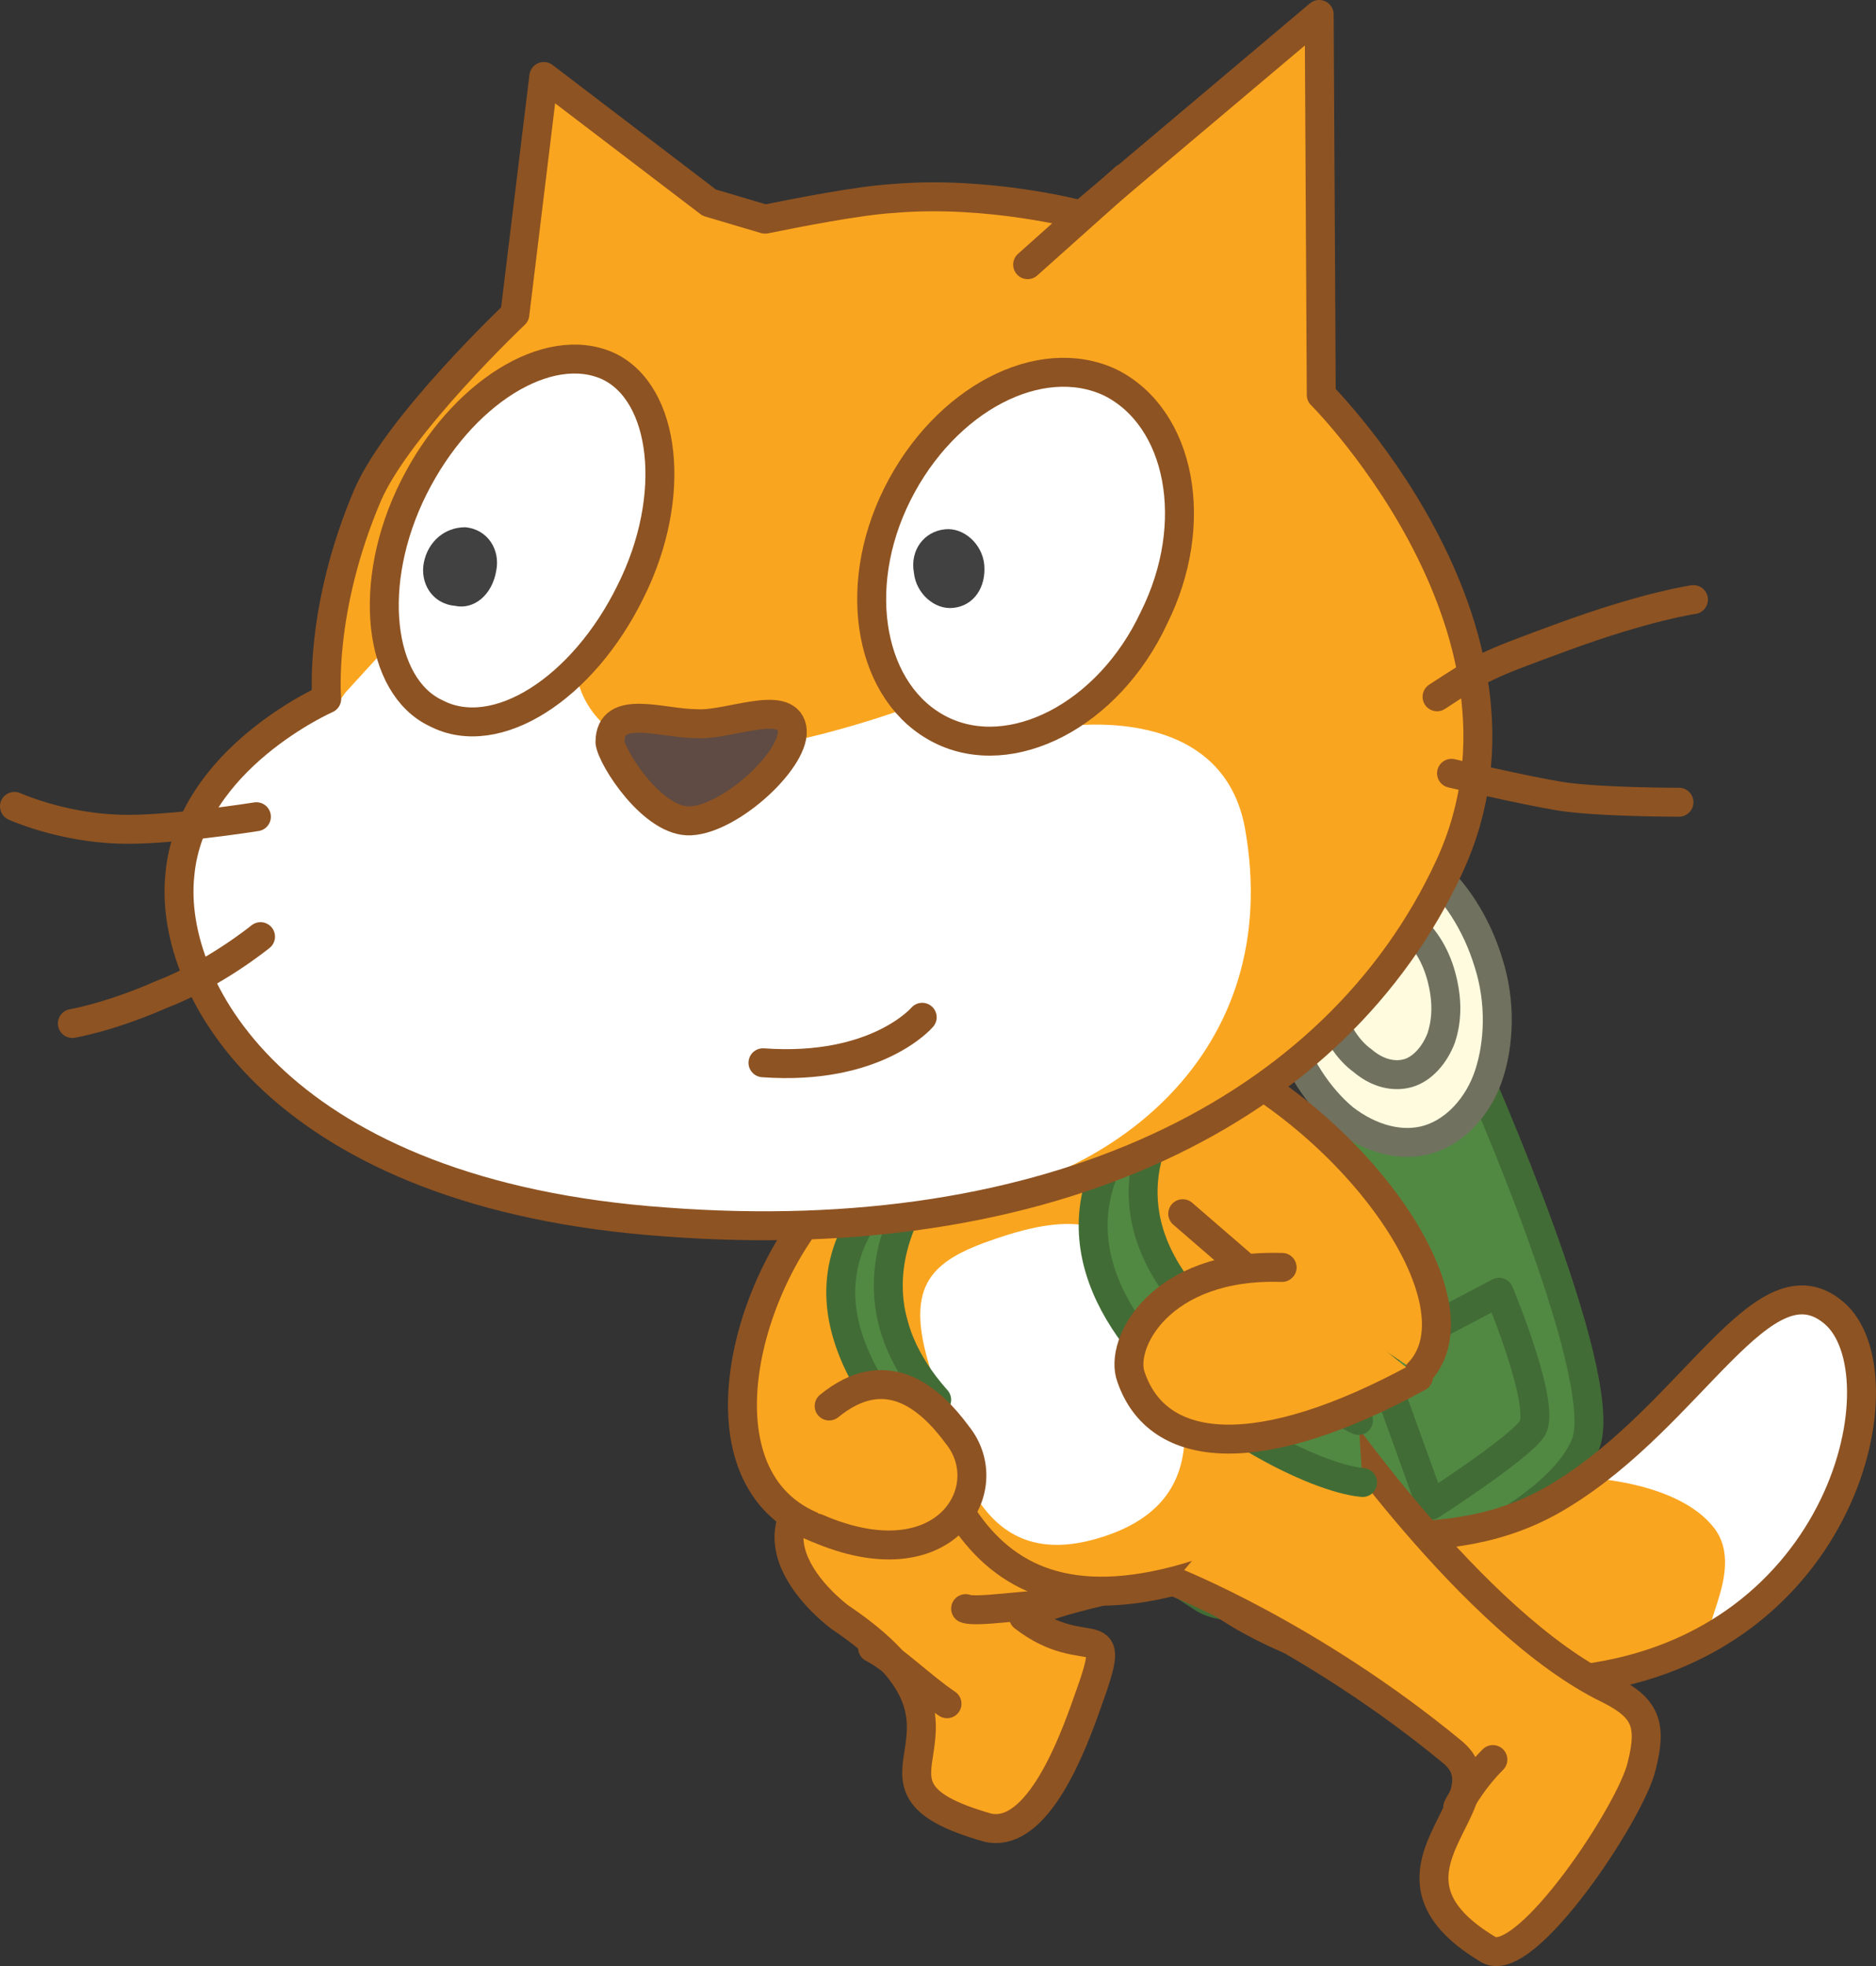 <svg version="1.1" xmlns="http://www.w3.org/2000/svg" xmlns:xlink="http://www.w3.org/1999/xlink" width="90.729" height="95.089" viewBox="0,0,90.729,95.089"><rect x="0" y="0" width="90.729" height="95.089" fill="#333333" stroke="none"/><g transform="translate(-203.871,-136.6)"><g data-paper-data="{&quot;isPaintingLayer&quot;:true}" fill="none" fill-rule="nonzero" stroke="none" stroke-width="none" stroke-linecap="none" stroke-linejoin="none" stroke-miterlimit="10" stroke-dasharray="" stroke-dashoffset="0" font-family="none" font-weight="none" font-size="none" text-anchor="none" style="mix-blend-mode: normal"><g data-paper-data="{&quot;index&quot;:null}" id="ID0.8042219481430948" stroke-width="1.4" stroke-linecap="round" stroke-linejoin="round"><path d="M275.171,188.2c0,0 6.6,14.8 5.4,18.2c-1.9,4.9 -15.7,9.3 -18.5,7.5c-4.8,-3.1 -3.2,-2.3 -3.2,-2.3l-5.1,-13.7z" id="ID0.26344340899959207_3_" fill="#518943" stroke="#426c36"/><path d="M272.971,178.6c1.2,1 2.3,2.6 2.9,4.6c0.6,1.9 0.5,3.9 0,5.4c-0.5,1.5 -1.6,2.7 -2.9,3.1c-1.3,0.4 -2.8,0 -4.1,-1c-1.2,-1 -2.3,-2.6 -2.9,-4.6c-0.6,-1.9 -0.5,-3.9 0,-5.4c0.5,-1.5 1.5,-2.7 2.9,-3.1c1.4,-0.4 2.8,0 4.1,1z" id="ID0.2414738917723298_3_" fill="#fefbdf" stroke="#70715e"/><path d="M271.971,181.3c0.7,0.5 1.3,1.4 1.6,2.5c0.3,1.1 0.3,2.1 0,3c-0.3,0.8 -0.9,1.5 -1.6,1.7c-0.7,0.2 -1.5,0 -2.2,-0.6c-0.7,-0.5 -1.3,-1.4 -1.6,-2.5c-0.3,-1.1 -0.3,-2.1 0,-3c0.3,-0.8 0.9,-1.5 1.6,-1.7c0.8,-0.2 1.6,0.1 2.2,0.6z" id="ID0.6192030962556601_3_" fill="#fefbdf" stroke="#70715e"/><path d="M273.071,209.4l-2.6,-7.2l5.9,-3.1c0,0 2.3,5.5 1.6,6.6c-0.7,1 -4.9,3.7 -4.9,3.7z" id="ID0.15330331353470683_3_" fill="#518943" stroke="#426c36"/></g><g data-paper-data="{&quot;index&quot;:null}" id="ID0.15723733883351088_5_" fill="#faa51f" stroke="#8e5322" stroke-width="1.4" stroke-linecap="round" stroke-linejoin="round"><path d="M259.771,213c0,0 -5.3,1 -6.4,1.8c3.1,2.4 4.7,-0.3 3.1,4.1c-0.7,2 -2.4,6.6 -4.8,6.1c-7.8,-2.2 1.3,-4.5 -7.2,-10.2c-2.3,-1.8 -5.5,-6.1 3.9,-8.3" id="ID0.527006761636585_5_"/><path d="M246.071,216.3c1,0.5 2.4,1.9 3.6,2.7" id="ID0.8937406223267317_6_"/><path d="M254.771,214.2c-1.3,0 -3.7,0.4 -4.2,0.2" id="ID0.8937406223267317_5_"/></g><path d="M258.871,205.6" data-paper-data="{&quot;index&quot;:null}" id="ID0.39854341372847557_3_" fill="#faa51f" stroke="#8e5322" stroke-width="1.4" stroke-linecap="round" stroke-linejoin="round"/><g data-paper-data="{&quot;index&quot;:null}" id="Layer_3_3_"><path d="M270.971,210.9c2.5,0 5.5,-0.2 8.4,-2c6.4,-3.9 9.8,-11.7 13.2,-8.8c3.4,2.9 0.6,16.1 -12.2,17.7c-4.5,0.6 -8.3,-0.2 -11.3,-0.9c-0.8,-0.2 -7.5,-2.2 -9.2,-6.2c-1.7,-4 0.2,-4.4 1.1,-4.8c1,-0.1 6.5,5.1 10,5z" id="ID0.8535828334279358_3_" fill="#faa51f" stroke="none" stroke-width="1" stroke-linecap="butt" stroke-linejoin="miter"/><path d="M292.371,200c1.8,1.1 2,6.1 0.4,9.4c-1.7,3.3 -4.1,5.1 -5.6,6.1c-1.8,0.7 1.3,-2.8 -0.4,-5c-1.7,-2.2 -5.9,-2.4 -5.9,-2.4c0,0 4,-3.7 6.2,-5.8c1.9,-2 3.3,-3.3 5.3,-2.3z" id="ID0.914295740891248_3_" fill="#ffffff" stroke="none" stroke-width="1" stroke-linecap="butt" stroke-linejoin="miter"/><path d="M270.971,210.9c2.5,0 5.5,-0.2 8.4,-2c6.4,-3.9 9.8,-11.7 13.2,-8.8c3.4,2.9 0.6,16.1 -12.2,17.7c-4.5,0.6 -8.3,-0.2 -11.3,-0.9c-0.8,-0.2 -7.5,-2.2 -9.2,-6.2c-1.7,-4 0.2,-4.4 1.1,-4.8c1,-0.1 6.5,5.1 10,5z" id="ID0.40227043256163597_3_" fill="none" stroke="#8e5322" stroke-width="1.4" stroke-linecap="round" stroke-linejoin="round"/></g><path d="M254.371,189.7c6.5,-1.9 10.9,-1.3 12.8,5.1c1.9,6.4 5.5,14.7 -5.9,18.1c-11.4,3.3 -12.5,-6.6 -14.4,-13c-1.9,-6.4 1.2,-8.3 7.5,-10.2z" data-paper-data="{&quot;index&quot;:null}" id="ID0.46792364912107587_3_" fill="#faa51f" stroke="#8e5322" stroke-width="1.4" stroke-linecap="round" stroke-linejoin="round"/><g data-paper-data="{&quot;index&quot;:null}" id="ID0.16171270422637463_3_" fill="#faa51f" stroke="#8e5322" stroke-width="1.4" stroke-linecap="round" stroke-linejoin="round"><path d="M267.871,204.5c0,0 7.2,10.6 13.8,13.8c1.8,0.9 2.1,1.7 1.6,3.7c-0.5,2.2 -5.6,9.9 -7.4,8.9c-6.4,-3.8 1.2,-7.2 -1.8,-9.6c-6.8,-5.6 -13.4,-8.2 -13.4,-8.2" id="ID0.007584026083350182_3_"/><path d="M274.371,224c0,0 0.6,-1.2 1.7,-2.3" id="ID0.31672530295327306_3_"/></g><path d="M252.671,196.3c3.6,-1.1 6,-0.6 7.2,3.5c1.2,4.1 3.2,9.4 -2.9,11.2c-6.1,1.8 -7,-4.5 -8.2,-8.5c-1.2,-4.1 0.4,-5.1 3.9,-6.2z" data-paper-data="{&quot;index&quot;:null}" id="ID0.38032895559445024_3_" fill="#ffffff" stroke="none" stroke-width="1" stroke-linecap="butt" stroke-linejoin="miter"/><g data-paper-data="{&quot;index&quot;:null}" id="ID0.7407716196030378_3_" stroke="#8e5322" stroke-width="1.4" stroke-linecap="round" stroke-linejoin="round"><path d="M253.971,190.7l7.2,-3.6c8,3.3 14.6,12.5 11.3,15.9" id="ID0.15909873321652412_3_" fill="#faa51f"/><path d="M264.771,198.5" id="ID0.8024068027734756_3_" fill="#faa51f"/><path d="M261.271,197.7" id="ID0.06734407460317016_3_" fill="none"/><path d="M261.071,195.3l3.7,3.2" id="ID0.8143284288235009_3_" fill="#faa51f"/><path d="M264.771,198.5l1.1,-0.6" id="ID0.6682511982508004_3_" fill="none"/></g><g data-paper-data="{&quot;index&quot;:null}" id="ID0.32291418174281716_3_" stroke="#8e5322" stroke-width="1.4" stroke-linecap="round" stroke-linejoin="round"><path d="M243.371,210.5c-6.1,-2.3 -3.5,-12.2 0.9,-16.4l4.2,-0.5" id="ID0.30105241015553474_3_" fill="#faa51f"/><path d="M246.871,203.8" id="ID0.3822403196245432_3_" fill="#faa51f"/><path d="M248.871,201.6" id="ID0.5879319808445871_3_" fill="none"/><path d="M246.871,203.8v-3.9" id="ID0.7841392233967781_3_" fill="#faa51f"/><path d="M245.771,203.8h1.1" id="ID0.4326359131373465_3_" fill="none"/></g><path d="M269.771,208.3c-4.6,-0.4 -22.6,-11.3 -6.4,-21.4c0,0 -12.8,9.2 6.2,18.4" data-paper-data="{&quot;index&quot;:null}" id="ID0.48627097019925714_3_" fill="#518943" stroke="#426c36" stroke-width="1.4" stroke-linecap="round" stroke-linejoin="round"/><path d="M247.671,206.1c-3.5,-4.5 -6.2,-10 4.1,-15.8c0,0 -9.1,6.7 -2.6,14" data-paper-data="{&quot;index&quot;:null}" id="ID0.07006075512617826_3_" fill="#518943" stroke="#426c36" stroke-width="1.4" stroke-linecap="round" stroke-linejoin="round"/><path d="M272.471,203.2c-7.7,4.2 -12.6,3.8 -13.9,0c-0.6,-1.6 1.4,-5.5 7.3,-5.3" data-paper-data="{&quot;index&quot;:null}" id="ID0.1790580078959465_3_" fill="#faa51f" stroke="#8e5322" stroke-width="1.4" stroke-linecap="round" stroke-linejoin="round"/><path d="M243.971,204.6c2.7,-2.2 4.8,-0.5 6.2,1.4c2.1,2.6 -0.6,7.2 -6.8,4.5" data-paper-data="{&quot;index&quot;:null}" id="ID0.7947451807558537_3_" fill="#faa51f" stroke="#8e5322" stroke-width="1.4" stroke-linecap="round" stroke-linejoin="round"/><g data-paper-data="{&quot;index&quot;:null}" id="ID0.22208929294720292"><g id="Layer_2_5_"><path d="M240.871,147.2c1.5,-0.3 4.5,-0.9 6.2,-1c4.6,-0.4 9.1,0.8 9.1,0.8l11.5,-9.7l0.1,18.4c-0.7,-0.7 11.6,11.1 6.2,22.8c-5.5,11.9 -19.4,18.6 -37.9,17.2c-18.5,-1.3 -24.1,-11.2 -23.5,-16.8c0.5,-5.6 7.1,-8.5 7.1,-8.5c0,0 -0.4,-4.3 2,-9.9c1.5,-3.4 7.1,-8.7 7.1,-8.7l1.4,-11.5l8,6.1z" id="ID0.2591130444779992_3_" fill="#faa51f" stroke="none" stroke-width="1" stroke-linecap="butt" stroke-linejoin="miter"/><path d="M220.571,170.1l2.1,-2.3l9.1,1.5c0,0 0.4,3.3 4.7,3.7c4.3,0.4 11.1,-2.1 11.1,-2.1l7.3,0.9c0,0 8,-1.5 9.2,4.8c2,11 -6.6,17.4 -15.1,18.3c-5.5,0.7 -9,0.4 -13,0.2c-17.5,-1 -23.6,-10.7 -22.8,-16.3c0.5,-5.6 6.9,-8 6.9,-8z" id="ID0.3588979784399271_3_" fill="#ffffff" stroke="none" stroke-width="1" stroke-linecap="butt" stroke-linejoin="miter"/><path d="M216.271,176.1c0,0 -4.4,0.7 -6.7,0.6c-2.8,-0.1 -5,-1.1 -5,-1.1" id="ID0.2727069961838424_3_" fill="none" stroke="#8e5322" stroke-width="1.4" stroke-linecap="round" stroke-linejoin="round"/><path d="M216.471,181.9c0,0 -2.2,1.8 -4.8,2.8c-2.5,1.1 -4.3,1.4 -4.3,1.4" id="ID0.5861211125738919_3_" fill="none" stroke="#8e5322" stroke-width="1.4" stroke-linecap="round" stroke-linejoin="round"/><path d="M258.271,145.2l-4.7,4.2" id="ID0.4793355236761272_3_" fill="none" stroke="#8e5322" stroke-width="1.4" stroke-linecap="round" stroke-linejoin="round"/><path d="M240.871,147.2c1.5,-0.3 4.5,-0.9 6.2,-1c4.6,-0.4 9.1,0.8 9.1,0.8l11.5,-9.7l0.1,18.4c-0.7,-0.7 11.6,11.1 6.2,22.8c-5.5,11.9 -19.4,18.6 -37.9,17.2c-18.5,-1.3 -24.1,-11.2 -23.5,-16.8c0.5,-5.6 7.1,-8.5 7.1,-8.5c0,0 -0.4,-4.3 2,-9.9c1.5,-3.4 7.1,-8.7 7.1,-8.7l1.4,-11.5l8,6.1z" id="ID0.48413723474368453_3_" fill="none" stroke="#8e5322" stroke-width="1.4" stroke-linecap="round" stroke-linejoin="round"/><path d="M285.071,175.4c0,0 -4,0 -5.8,-0.3c-1.8,-0.3 -5.2,-1.1 -5.2,-1.1" id="ID0.9024141579866409_3_" fill="none" stroke="#8e5322" stroke-width="1.4" stroke-linecap="round" stroke-linejoin="round"/><path d="M273.371,170.3c2.3,-1.5 2.3,-1.5 6.1,-2.9c4.1,-1.5 6.3,-1.8 6.3,-1.8" id="ID0.16030752705410123_3_" fill="none" stroke="#8e5322" stroke-width="1.4" stroke-linecap="round" stroke-linejoin="round"/></g><g id="Layer_5_3_"><path d="M233.271,154.3c2.8,1.3 3.4,6.3 1.1,10.9c-2.3,4.7 -6.5,7.4 -9.4,5.9c-2.8,-1.3 -3.4,-6.3 -1.1,-10.9c2.3,-4.6 6.5,-7.2 9.4,-5.9z" id="ID0.40023312577977777_3_" fill="#ffffff" stroke="#8e5322" stroke-width="1.4" stroke-linecap="round" stroke-linejoin="round"/><path d="M224.371,163.8c0.2,-1 1,-1.7 2,-1.7c1.1,0.1 1.7,1.1 1.5,2.1c-0.2,1.2 -1.1,1.9 -2,1.7c-1.1,-0.1 -1.7,-1.1 -1.5,-2.1" id="ID0.43813491938635707_3_" fill="#414142" stroke="none" stroke-width="1" stroke-linecap="butt" stroke-linejoin="miter"/></g><g id="Layer_7_3_"><path d="M257.571,155.1c3.4,1.7 4.4,6.8 2.1,11.4c-2.2,4.7 -6.9,7.1 -10.3,5.4c-3.4,-1.7 -4.4,-6.8 -2.1,-11.4c2.3,-4.6 6.9,-7 10.3,-5.4z" id="ID0.4253597157076001_3_" fill="#ffffff" stroke="#8e5322" stroke-width="1.4" stroke-linecap="round" stroke-linejoin="round"/><path d="M248.071,164.3c-0.2,-1.1 0.5,-2 1.5,-2.1c0.9,-0.1 1.8,0.7 1.9,1.7c0.1,1.1 -0.5,2 -1.5,2.1c-0.9,0.1 -1.8,-0.7 -1.9,-1.7" id="ID0.814307457767427_3_" fill="#414142" stroke="none" stroke-width="1" stroke-linecap="butt" stroke-linejoin="miter"/></g><path d="M242.171,171.8c0.3,1.4 -2.9,4.4 -4.9,4.5c-1.8,0.1 -3.8,-3 -3.9,-3.8c0,-1.9 2.5,-0.9 4.2,-0.9c1.5,0.1 4.3,-1.2 4.6,0.2z" id="ID0.5240494590252638_3_" fill="#5f4b43" stroke="#8e5322" stroke-width="1.4" stroke-linecap="round" stroke-linejoin="round"/><path d="M248.471,185.8c0,0 -2.2,2.6 -7.7,2.2" id="ID0.046259244438260794_3_" fill="#ffffff" stroke="#8e5322" stroke-width="1.4" stroke-linecap="round" stroke-linejoin="round"/></g></g></g></svg>